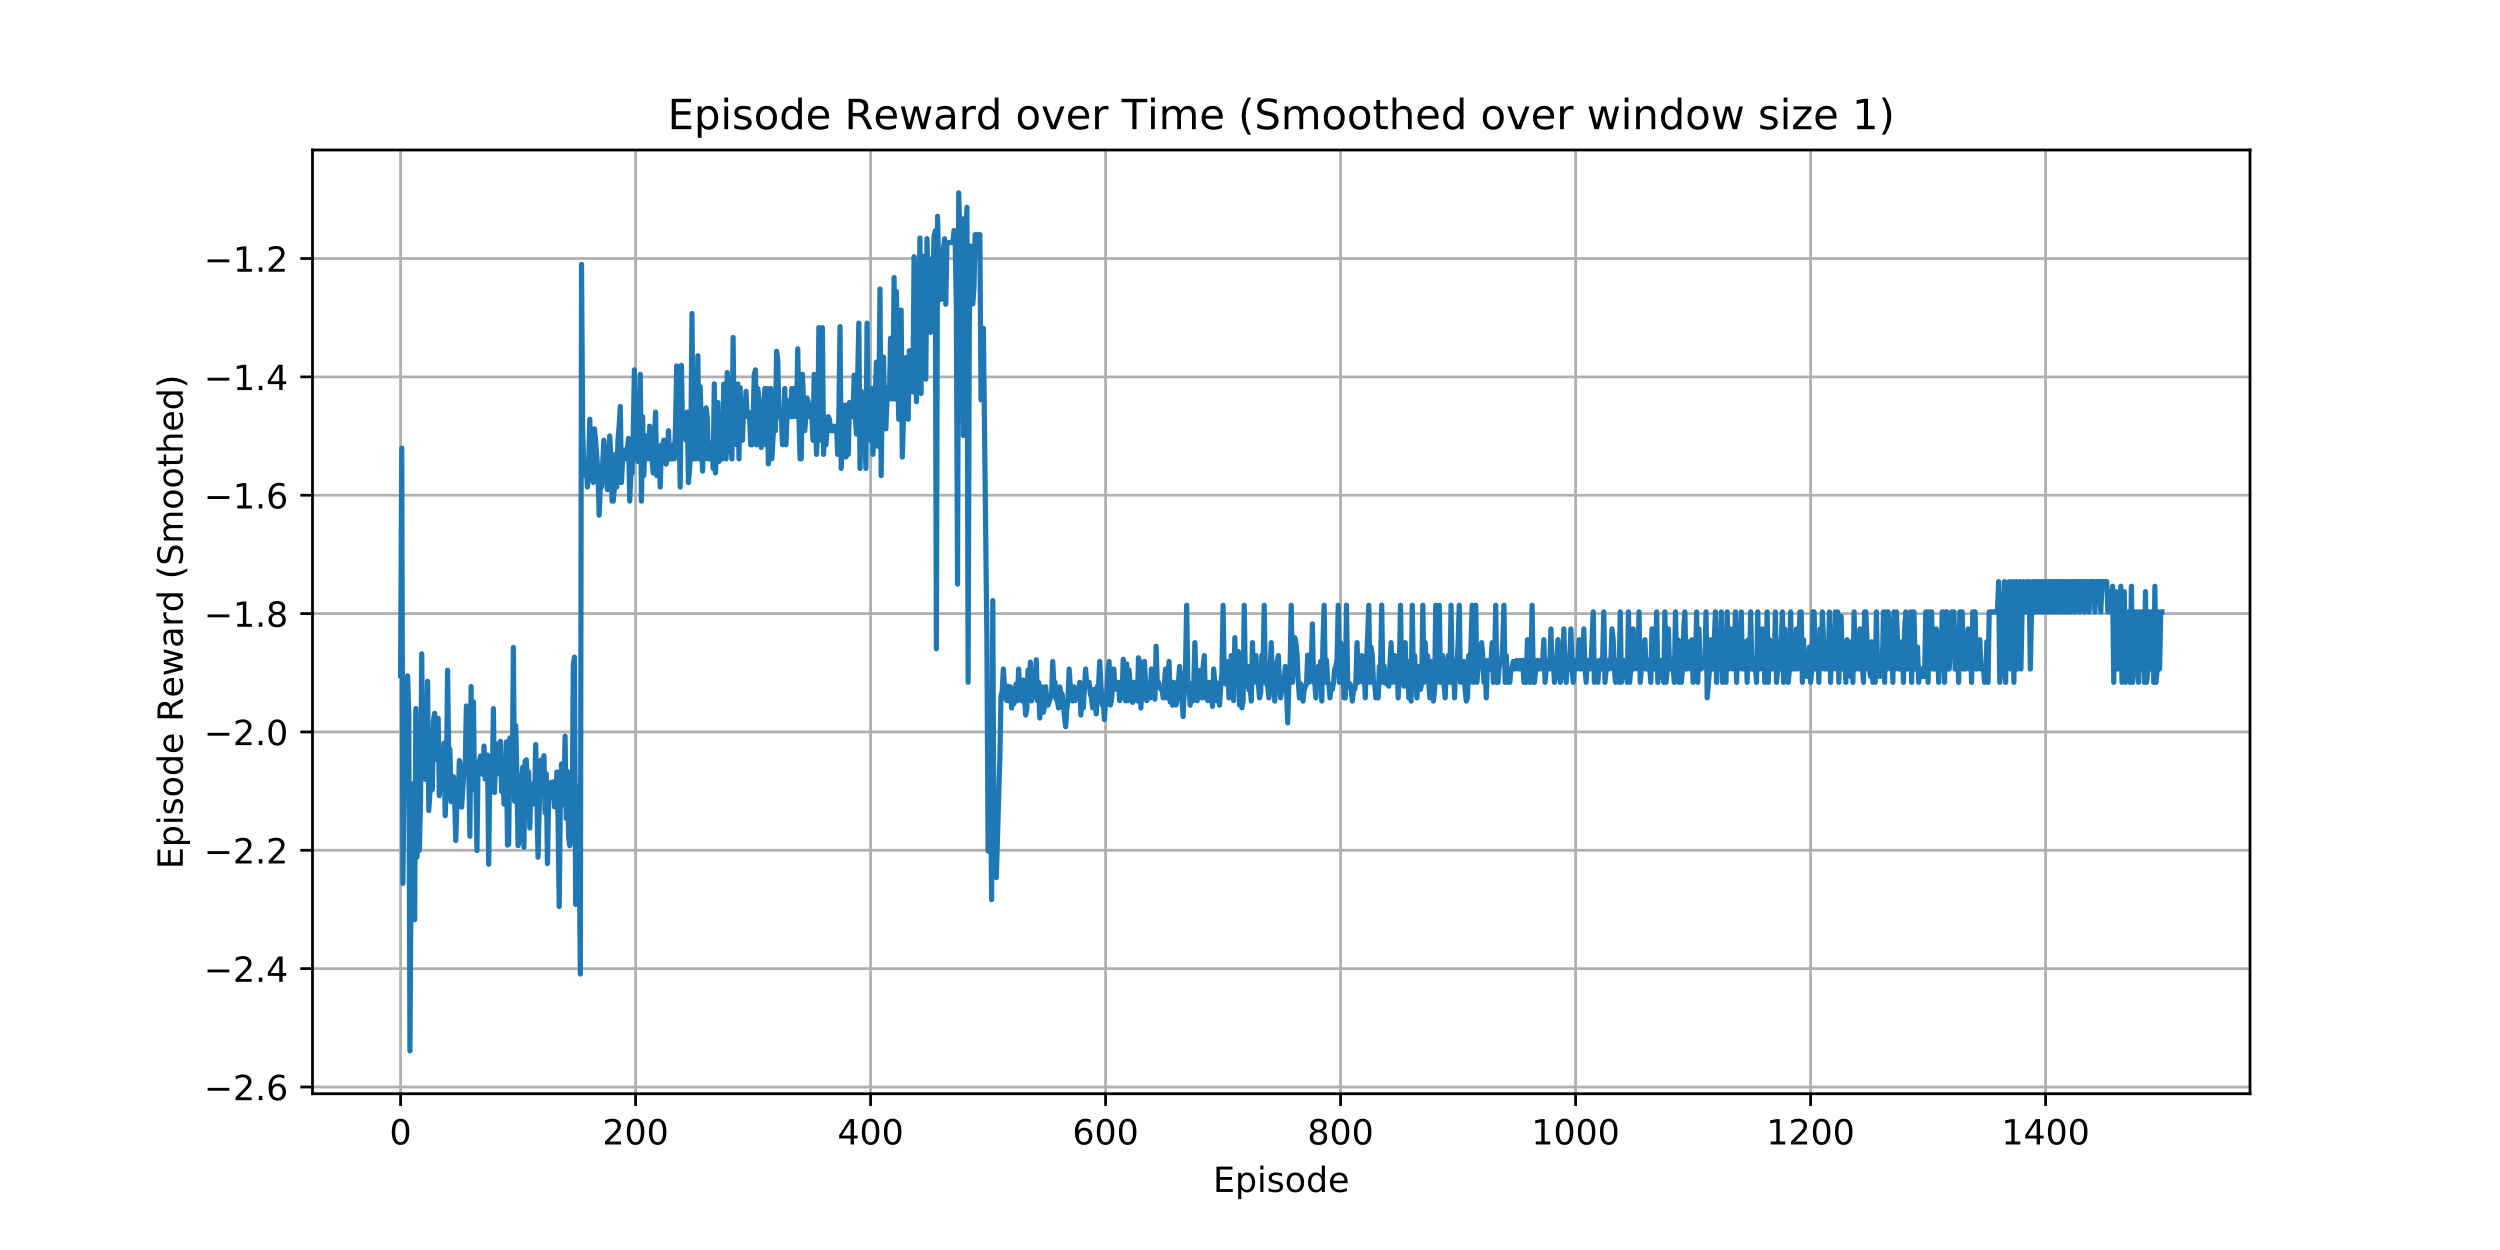 <?xml version="1.0" encoding="utf-8" standalone="no"?>
<!DOCTYPE svg PUBLIC "-//W3C//DTD SVG 1.1//EN"
  "http://www.w3.org/Graphics/SVG/1.1/DTD/svg11.dtd">
<!-- Created with matplotlib (https://matplotlib.org/) -->
<svg height="360pt" version="1.1" viewBox="0 0 720 360" width="720pt" xmlns="http://www.w3.org/2000/svg" xmlns:xlink="http://www.w3.org/1999/xlink">
 <defs>
  <style type="text/css">
*{stroke-linecap:butt;stroke-linejoin:round;white-space:pre;}
  </style>
 </defs>
 <g id="figure_1">
  <g id="patch_1">
   <path d="M 0 360 
L 720 360 
L 720 0 
L 0 0 
z
" style="fill:#ffffff;"/>
  </g>
  <g id="axes_1">
   <g id="patch_2">
    <path d="M 90 315 
L 648 315 
L 648 43.2 
L 90 43.2 
z
" style="fill:#ffffff;"/>
   </g>
   <g id="matplotlib.axis_1">
    <g id="xtick_1">
     <g id="line2d_1">
      <path clip-path="url(#p37d7d371c8)" d="M 115.364 315 
L 115.364 43.2 
" style="fill:none;stroke:#b0b0b0;stroke-linecap:square;stroke-width:0.8;"/>
     </g>
     <g id="line2d_2">
      <defs>
       <path d="M 0 0 
L 0 3.5 
" id="m26147e63ed" style="stroke:#000000;stroke-width:0.8;"/>
      </defs>
      <g>
       <use style="stroke:#000000;stroke-width:0.8;" x="115.364" xlink:href="#m26147e63ed" y="315"/>
      </g>
     </g>
     <g id="text_1">
      <!-- 0 -->
      <defs>
       <path d="M 31.781 66.406 
Q 24.172 66.406 20.328 58.906 
Q 16.5 51.422 16.5 36.375 
Q 16.5 21.391 20.328 13.891 
Q 24.172 6.391 31.781 6.391 
Q 39.453 6.391 43.281 13.891 
Q 47.125 21.391 47.125 36.375 
Q 47.125 51.422 43.281 58.906 
Q 39.453 66.406 31.781 66.406 
z
M 31.781 74.219 
Q 44.047 74.219 50.516 64.516 
Q 56.984 54.828 56.984 36.375 
Q 56.984 17.969 50.516 8.266 
Q 44.047 -1.422 31.781 -1.422 
Q 19.531 -1.422 13.062 8.266 
Q 6.594 17.969 6.594 36.375 
Q 6.594 54.828 13.062 64.516 
Q 19.531 74.219 31.781 74.219 
z
" id="DejaVuSans-48"/>
      </defs>
      <g transform="translate(112.182 329.598)scale(0.1 -0.1)">
       <use xlink:href="#DejaVuSans-48"/>
      </g>
     </g>
    </g>
    <g id="xtick_2">
     <g id="line2d_3">
      <path clip-path="url(#p37d7d371c8)" d="M 183.045 315 
L 183.045 43.2 
" style="fill:none;stroke:#b0b0b0;stroke-linecap:square;stroke-width:0.8;"/>
     </g>
     <g id="line2d_4">
      <g>
       <use style="stroke:#000000;stroke-width:0.8;" x="183.045" xlink:href="#m26147e63ed" y="315"/>
      </g>
     </g>
     <g id="text_2">
      <!-- 200 -->
      <defs>
       <path d="M 19.188 8.297 
L 53.609 8.297 
L 53.609 0 
L 7.328 0 
L 7.328 8.297 
Q 12.938 14.109 22.625 23.891 
Q 32.328 33.688 34.812 36.531 
Q 39.547 41.844 41.422 45.531 
Q 43.312 49.219 43.312 52.781 
Q 43.312 58.594 39.234 62.25 
Q 35.156 65.922 28.609 65.922 
Q 23.969 65.922 18.812 64.312 
Q 13.672 62.703 7.812 59.422 
L 7.812 69.391 
Q 13.766 71.781 18.938 73 
Q 24.125 74.219 28.422 74.219 
Q 39.75 74.219 46.484 68.547 
Q 53.219 62.891 53.219 53.422 
Q 53.219 48.922 51.531 44.891 
Q 49.859 40.875 45.406 35.406 
Q 44.188 33.984 37.641 27.219 
Q 31.109 20.453 19.188 8.297 
z
" id="DejaVuSans-50"/>
      </defs>
      <g transform="translate(173.501 329.598)scale(0.1 -0.1)">
       <use xlink:href="#DejaVuSans-50"/>
       <use x="63.623" xlink:href="#DejaVuSans-48"/>
       <use x="127.246" xlink:href="#DejaVuSans-48"/>
      </g>
     </g>
    </g>
    <g id="xtick_3">
     <g id="line2d_5">
      <path clip-path="url(#p37d7d371c8)" d="M 250.727 315 
L 250.727 43.2 
" style="fill:none;stroke:#b0b0b0;stroke-linecap:square;stroke-width:0.8;"/>
     </g>
     <g id="line2d_6">
      <g>
       <use style="stroke:#000000;stroke-width:0.8;" x="250.727" xlink:href="#m26147e63ed" y="315"/>
      </g>
     </g>
     <g id="text_3">
      <!-- 400 -->
      <defs>
       <path d="M 37.797 64.312 
L 12.891 25.391 
L 37.797 25.391 
z
M 35.203 72.906 
L 47.609 72.906 
L 47.609 25.391 
L 58.016 25.391 
L 58.016 17.188 
L 47.609 17.188 
L 47.609 0 
L 37.797 0 
L 37.797 17.188 
L 4.891 17.188 
L 4.891 26.703 
z
" id="DejaVuSans-52"/>
      </defs>
      <g transform="translate(241.183 329.598)scale(0.1 -0.1)">
       <use xlink:href="#DejaVuSans-52"/>
       <use x="63.623" xlink:href="#DejaVuSans-48"/>
       <use x="127.246" xlink:href="#DejaVuSans-48"/>
      </g>
     </g>
    </g>
    <g id="xtick_4">
     <g id="line2d_7">
      <path clip-path="url(#p37d7d371c8)" d="M 318.408 315 
L 318.408 43.2 
" style="fill:none;stroke:#b0b0b0;stroke-linecap:square;stroke-width:0.8;"/>
     </g>
     <g id="line2d_8">
      <g>
       <use style="stroke:#000000;stroke-width:0.8;" x="318.408" xlink:href="#m26147e63ed" y="315"/>
      </g>
     </g>
     <g id="text_4">
      <!-- 600 -->
      <defs>
       <path d="M 33.016 40.375 
Q 26.375 40.375 22.484 35.828 
Q 18.609 31.297 18.609 23.391 
Q 18.609 15.531 22.484 10.953 
Q 26.375 6.391 33.016 6.391 
Q 39.656 6.391 43.531 10.953 
Q 47.406 15.531 47.406 23.391 
Q 47.406 31.297 43.531 35.828 
Q 39.656 40.375 33.016 40.375 
z
M 52.594 71.297 
L 52.594 62.312 
Q 48.875 64.062 45.094 64.984 
Q 41.312 65.922 37.594 65.922 
Q 27.828 65.922 22.672 59.328 
Q 17.531 52.734 16.797 39.406 
Q 19.672 43.656 24.016 45.922 
Q 28.375 48.188 33.594 48.188 
Q 44.578 48.188 50.953 41.516 
Q 57.328 34.859 57.328 23.391 
Q 57.328 12.156 50.688 5.359 
Q 44.047 -1.422 33.016 -1.422 
Q 20.359 -1.422 13.672 8.266 
Q 6.984 17.969 6.984 36.375 
Q 6.984 53.656 15.188 63.938 
Q 23.391 74.219 37.203 74.219 
Q 40.922 74.219 44.703 73.484 
Q 48.484 72.75 52.594 71.297 
z
" id="DejaVuSans-54"/>
      </defs>
      <g transform="translate(308.864 329.598)scale(0.1 -0.1)">
       <use xlink:href="#DejaVuSans-54"/>
       <use x="63.623" xlink:href="#DejaVuSans-48"/>
       <use x="127.246" xlink:href="#DejaVuSans-48"/>
      </g>
     </g>
    </g>
    <g id="xtick_5">
     <g id="line2d_9">
      <path clip-path="url(#p37d7d371c8)" d="M 386.09 315 
L 386.09 43.2 
" style="fill:none;stroke:#b0b0b0;stroke-linecap:square;stroke-width:0.8;"/>
     </g>
     <g id="line2d_10">
      <g>
       <use style="stroke:#000000;stroke-width:0.8;" x="386.09" xlink:href="#m26147e63ed" y="315"/>
      </g>
     </g>
     <g id="text_5">
      <!-- 800 -->
      <defs>
       <path d="M 31.781 34.625 
Q 24.75 34.625 20.719 30.859 
Q 16.703 27.094 16.703 20.516 
Q 16.703 13.922 20.719 10.156 
Q 24.75 6.391 31.781 6.391 
Q 38.812 6.391 42.859 10.172 
Q 46.922 13.969 46.922 20.516 
Q 46.922 27.094 42.891 30.859 
Q 38.875 34.625 31.781 34.625 
z
M 21.922 38.812 
Q 15.578 40.375 12.031 44.719 
Q 8.5 49.078 8.5 55.328 
Q 8.5 64.062 14.719 69.141 
Q 20.953 74.219 31.781 74.219 
Q 42.672 74.219 48.875 69.141 
Q 55.078 64.062 55.078 55.328 
Q 55.078 49.078 51.531 44.719 
Q 48 40.375 41.703 38.812 
Q 48.828 37.156 52.797 32.312 
Q 56.781 27.484 56.781 20.516 
Q 56.781 9.906 50.312 4.234 
Q 43.844 -1.422 31.781 -1.422 
Q 19.734 -1.422 13.25 4.234 
Q 6.781 9.906 6.781 20.516 
Q 6.781 27.484 10.781 32.312 
Q 14.797 37.156 21.922 38.812 
z
M 18.312 54.391 
Q 18.312 48.734 21.844 45.562 
Q 25.391 42.391 31.781 42.391 
Q 38.141 42.391 41.719 45.562 
Q 45.312 48.734 45.312 54.391 
Q 45.312 60.062 41.719 63.234 
Q 38.141 66.406 31.781 66.406 
Q 25.391 66.406 21.844 63.234 
Q 18.312 60.062 18.312 54.391 
z
" id="DejaVuSans-56"/>
      </defs>
      <g transform="translate(376.546 329.598)scale(0.1 -0.1)">
       <use xlink:href="#DejaVuSans-56"/>
       <use x="63.623" xlink:href="#DejaVuSans-48"/>
       <use x="127.246" xlink:href="#DejaVuSans-48"/>
      </g>
     </g>
    </g>
    <g id="xtick_6">
     <g id="line2d_11">
      <path clip-path="url(#p37d7d371c8)" d="M 453.771 315 
L 453.771 43.2 
" style="fill:none;stroke:#b0b0b0;stroke-linecap:square;stroke-width:0.8;"/>
     </g>
     <g id="line2d_12">
      <g>
       <use style="stroke:#000000;stroke-width:0.8;" x="453.771" xlink:href="#m26147e63ed" y="315"/>
      </g>
     </g>
     <g id="text_6">
      <!-- 1000 -->
      <defs>
       <path d="M 12.406 8.297 
L 28.516 8.297 
L 28.516 63.922 
L 10.984 60.406 
L 10.984 69.391 
L 28.422 72.906 
L 38.281 72.906 
L 38.281 8.297 
L 54.391 8.297 
L 54.391 0 
L 12.406 0 
z
" id="DejaVuSans-49"/>
      </defs>
      <g transform="translate(441.046 329.598)scale(0.1 -0.1)">
       <use xlink:href="#DejaVuSans-49"/>
       <use x="63.623" xlink:href="#DejaVuSans-48"/>
       <use x="127.246" xlink:href="#DejaVuSans-48"/>
       <use x="190.869" xlink:href="#DejaVuSans-48"/>
      </g>
     </g>
    </g>
    <g id="xtick_7">
     <g id="line2d_13">
      <path clip-path="url(#p37d7d371c8)" d="M 521.453 315 
L 521.453 43.2 
" style="fill:none;stroke:#b0b0b0;stroke-linecap:square;stroke-width:0.8;"/>
     </g>
     <g id="line2d_14">
      <g>
       <use style="stroke:#000000;stroke-width:0.8;" x="521.453" xlink:href="#m26147e63ed" y="315"/>
      </g>
     </g>
     <g id="text_7">
      <!-- 1200 -->
      <g transform="translate(508.728 329.598)scale(0.1 -0.1)">
       <use xlink:href="#DejaVuSans-49"/>
       <use x="63.623" xlink:href="#DejaVuSans-50"/>
       <use x="127.246" xlink:href="#DejaVuSans-48"/>
       <use x="190.869" xlink:href="#DejaVuSans-48"/>
      </g>
     </g>
    </g>
    <g id="xtick_8">
     <g id="line2d_15">
      <path clip-path="url(#p37d7d371c8)" d="M 589.134 315 
L 589.134 43.2 
" style="fill:none;stroke:#b0b0b0;stroke-linecap:square;stroke-width:0.8;"/>
     </g>
     <g id="line2d_16">
      <g>
       <use style="stroke:#000000;stroke-width:0.8;" x="589.134" xlink:href="#m26147e63ed" y="315"/>
      </g>
     </g>
     <g id="text_8">
      <!-- 1400 -->
      <g transform="translate(576.409 329.598)scale(0.1 -0.1)">
       <use xlink:href="#DejaVuSans-49"/>
       <use x="63.623" xlink:href="#DejaVuSans-52"/>
       <use x="127.246" xlink:href="#DejaVuSans-48"/>
       <use x="190.869" xlink:href="#DejaVuSans-48"/>
      </g>
     </g>
    </g>
    <g id="text_9">
     <!-- Episode -->
     <defs>
      <path d="M 9.812 72.906 
L 55.906 72.906 
L 55.906 64.594 
L 19.672 64.594 
L 19.672 43.016 
L 54.391 43.016 
L 54.391 34.719 
L 19.672 34.719 
L 19.672 8.297 
L 56.781 8.297 
L 56.781 0 
L 9.812 0 
z
" id="DejaVuSans-69"/>
      <path d="M 18.109 8.203 
L 18.109 -20.797 
L 9.078 -20.797 
L 9.078 54.688 
L 18.109 54.688 
L 18.109 46.391 
Q 20.953 51.266 25.266 53.625 
Q 29.594 56 35.594 56 
Q 45.562 56 51.781 48.094 
Q 58.016 40.188 58.016 27.297 
Q 58.016 14.406 51.781 6.484 
Q 45.562 -1.422 35.594 -1.422 
Q 29.594 -1.422 25.266 0.953 
Q 20.953 3.328 18.109 8.203 
z
M 48.688 27.297 
Q 48.688 37.203 44.609 42.844 
Q 40.531 48.484 33.406 48.484 
Q 26.266 48.484 22.188 42.844 
Q 18.109 37.203 18.109 27.297 
Q 18.109 17.391 22.188 11.75 
Q 26.266 6.109 33.406 6.109 
Q 40.531 6.109 44.609 11.75 
Q 48.688 17.391 48.688 27.297 
z
" id="DejaVuSans-112"/>
      <path d="M 9.422 54.688 
L 18.406 54.688 
L 18.406 0 
L 9.422 0 
z
M 9.422 75.984 
L 18.406 75.984 
L 18.406 64.594 
L 9.422 64.594 
z
" id="DejaVuSans-105"/>
      <path d="M 44.281 53.078 
L 44.281 44.578 
Q 40.484 46.531 36.375 47.5 
Q 32.281 48.484 27.875 48.484 
Q 21.188 48.484 17.844 46.438 
Q 14.5 44.391 14.5 40.281 
Q 14.5 37.156 16.891 35.375 
Q 19.281 33.594 26.516 31.984 
L 29.594 31.297 
Q 39.156 29.25 43.188 25.516 
Q 47.219 21.781 47.219 15.094 
Q 47.219 7.469 41.188 3.016 
Q 35.156 -1.422 24.609 -1.422 
Q 20.219 -1.422 15.453 -0.562 
Q 10.688 0.297 5.422 2 
L 5.422 11.281 
Q 10.406 8.688 15.234 7.391 
Q 20.062 6.109 24.812 6.109 
Q 31.156 6.109 34.562 8.281 
Q 37.984 10.453 37.984 14.406 
Q 37.984 18.062 35.516 20.016 
Q 33.062 21.969 24.703 23.781 
L 21.578 24.516 
Q 13.234 26.266 9.516 29.906 
Q 5.812 33.547 5.812 39.891 
Q 5.812 47.609 11.281 51.797 
Q 16.75 56 26.812 56 
Q 31.781 56 36.172 55.266 
Q 40.578 54.547 44.281 53.078 
z
" id="DejaVuSans-115"/>
      <path d="M 30.609 48.391 
Q 23.391 48.391 19.188 42.75 
Q 14.984 37.109 14.984 27.297 
Q 14.984 17.484 19.156 11.844 
Q 23.344 6.203 30.609 6.203 
Q 37.797 6.203 41.984 11.859 
Q 46.188 17.531 46.188 27.297 
Q 46.188 37.016 41.984 42.703 
Q 37.797 48.391 30.609 48.391 
z
M 30.609 56 
Q 42.328 56 49.016 48.375 
Q 55.719 40.766 55.719 27.297 
Q 55.719 13.875 49.016 6.219 
Q 42.328 -1.422 30.609 -1.422 
Q 18.844 -1.422 12.172 6.219 
Q 5.516 13.875 5.516 27.297 
Q 5.516 40.766 12.172 48.375 
Q 18.844 56 30.609 56 
z
" id="DejaVuSans-111"/>
      <path d="M 45.406 46.391 
L 45.406 75.984 
L 54.391 75.984 
L 54.391 0 
L 45.406 0 
L 45.406 8.203 
Q 42.578 3.328 38.25 0.953 
Q 33.938 -1.422 27.875 -1.422 
Q 17.969 -1.422 11.734 6.484 
Q 5.516 14.406 5.516 27.297 
Q 5.516 40.188 11.734 48.094 
Q 17.969 56 27.875 56 
Q 33.938 56 38.25 53.625 
Q 42.578 51.266 45.406 46.391 
z
M 14.797 27.297 
Q 14.797 17.391 18.875 11.75 
Q 22.953 6.109 30.078 6.109 
Q 37.203 6.109 41.297 11.75 
Q 45.406 17.391 45.406 27.297 
Q 45.406 37.203 41.297 42.844 
Q 37.203 48.484 30.078 48.484 
Q 22.953 48.484 18.875 42.844 
Q 14.797 37.203 14.797 27.297 
z
" id="DejaVuSans-100"/>
      <path d="M 56.203 29.594 
L 56.203 25.203 
L 14.891 25.203 
Q 15.484 15.922 20.484 11.062 
Q 25.484 6.203 34.422 6.203 
Q 39.594 6.203 44.453 7.469 
Q 49.312 8.734 54.109 11.281 
L 54.109 2.781 
Q 49.266 0.734 44.188 -0.344 
Q 39.109 -1.422 33.891 -1.422 
Q 20.797 -1.422 13.156 6.188 
Q 5.516 13.812 5.516 26.812 
Q 5.516 40.234 12.766 48.109 
Q 20.016 56 32.328 56 
Q 43.359 56 49.781 48.891 
Q 56.203 41.797 56.203 29.594 
z
M 47.219 32.234 
Q 47.125 39.594 43.094 43.984 
Q 39.062 48.391 32.422 48.391 
Q 24.906 48.391 20.391 44.141 
Q 15.875 39.891 15.188 32.172 
z
" id="DejaVuSans-101"/>
     </defs>
     <g transform="translate(349.363 343.277)scale(0.1 -0.1)">
      <use xlink:href="#DejaVuSans-69"/>
      <use x="63.184" xlink:href="#DejaVuSans-112"/>
      <use x="126.66" xlink:href="#DejaVuSans-105"/>
      <use x="154.443" xlink:href="#DejaVuSans-115"/>
      <use x="206.543" xlink:href="#DejaVuSans-111"/>
      <use x="267.725" xlink:href="#DejaVuSans-100"/>
      <use x="331.201" xlink:href="#DejaVuSans-101"/>
     </g>
    </g>
   </g>
   <g id="matplotlib.axis_2">
    <g id="ytick_1">
     <g id="line2d_17">
      <path clip-path="url(#p37d7d371c8)" d="M 90 313.053 
L 648 313.053 
" style="fill:none;stroke:#b0b0b0;stroke-linecap:square;stroke-width:0.8;"/>
     </g>
     <g id="line2d_18">
      <defs>
       <path d="M 0 0 
L -3.5 0 
" id="m933d205ed3" style="stroke:#000000;stroke-width:0.8;"/>
      </defs>
      <g>
       <use style="stroke:#000000;stroke-width:0.8;" x="90" xlink:href="#m933d205ed3" y="313.053"/>
      </g>
     </g>
     <g id="text_10">
      <!-- −2.6 -->
      <defs>
       <path d="M 10.594 35.5 
L 73.188 35.5 
L 73.188 27.203 
L 10.594 27.203 
z
" id="DejaVuSans-8722"/>
       <path d="M 10.688 12.406 
L 21 12.406 
L 21 0 
L 10.688 0 
z
" id="DejaVuSans-46"/>
      </defs>
      <g transform="translate(58.717 316.852)scale(0.1 -0.1)">
       <use xlink:href="#DejaVuSans-8722"/>
       <use x="83.789" xlink:href="#DejaVuSans-50"/>
       <use x="147.412" xlink:href="#DejaVuSans-46"/>
       <use x="179.199" xlink:href="#DejaVuSans-54"/>
      </g>
     </g>
    </g>
    <g id="ytick_2">
     <g id="line2d_19">
      <path clip-path="url(#p37d7d371c8)" d="M 90 278.968 
L 648 278.968 
" style="fill:none;stroke:#b0b0b0;stroke-linecap:square;stroke-width:0.8;"/>
     </g>
     <g id="line2d_20">
      <g>
       <use style="stroke:#000000;stroke-width:0.8;" x="90" xlink:href="#m933d205ed3" y="278.968"/>
      </g>
     </g>
     <g id="text_11">
      <!-- −2.4 -->
      <g transform="translate(58.717 282.767)scale(0.1 -0.1)">
       <use xlink:href="#DejaVuSans-8722"/>
       <use x="83.789" xlink:href="#DejaVuSans-50"/>
       <use x="147.412" xlink:href="#DejaVuSans-46"/>
       <use x="179.199" xlink:href="#DejaVuSans-52"/>
      </g>
     </g>
    </g>
    <g id="ytick_3">
     <g id="line2d_21">
      <path clip-path="url(#p37d7d371c8)" d="M 90 244.883 
L 648 244.883 
" style="fill:none;stroke:#b0b0b0;stroke-linecap:square;stroke-width:0.8;"/>
     </g>
     <g id="line2d_22">
      <g>
       <use style="stroke:#000000;stroke-width:0.8;" x="90" xlink:href="#m933d205ed3" y="244.883"/>
      </g>
     </g>
     <g id="text_12">
      <!-- −2.2 -->
      <g transform="translate(58.717 248.683)scale(0.1 -0.1)">
       <use xlink:href="#DejaVuSans-8722"/>
       <use x="83.789" xlink:href="#DejaVuSans-50"/>
       <use x="147.412" xlink:href="#DejaVuSans-46"/>
       <use x="179.199" xlink:href="#DejaVuSans-50"/>
      </g>
     </g>
    </g>
    <g id="ytick_4">
     <g id="line2d_23">
      <path clip-path="url(#p37d7d371c8)" d="M 90 210.799 
L 648 210.799 
" style="fill:none;stroke:#b0b0b0;stroke-linecap:square;stroke-width:0.8;"/>
     </g>
     <g id="line2d_24">
      <g>
       <use style="stroke:#000000;stroke-width:0.8;" x="90" xlink:href="#m933d205ed3" y="210.799"/>
      </g>
     </g>
     <g id="text_13">
      <!-- −2.0 -->
      <g transform="translate(58.717 214.598)scale(0.1 -0.1)">
       <use xlink:href="#DejaVuSans-8722"/>
       <use x="83.789" xlink:href="#DejaVuSans-50"/>
       <use x="147.412" xlink:href="#DejaVuSans-46"/>
       <use x="179.199" xlink:href="#DejaVuSans-48"/>
      </g>
     </g>
    </g>
    <g id="ytick_5">
     <g id="line2d_25">
      <path clip-path="url(#p37d7d371c8)" d="M 90 176.714 
L 648 176.714 
" style="fill:none;stroke:#b0b0b0;stroke-linecap:square;stroke-width:0.8;"/>
     </g>
     <g id="line2d_26">
      <g>
       <use style="stroke:#000000;stroke-width:0.8;" x="90" xlink:href="#m933d205ed3" y="176.714"/>
      </g>
     </g>
     <g id="text_14">
      <!-- −1.8 -->
      <g transform="translate(58.717 180.513)scale(0.1 -0.1)">
       <use xlink:href="#DejaVuSans-8722"/>
       <use x="83.789" xlink:href="#DejaVuSans-49"/>
       <use x="147.412" xlink:href="#DejaVuSans-46"/>
       <use x="179.199" xlink:href="#DejaVuSans-56"/>
      </g>
     </g>
    </g>
    <g id="ytick_6">
     <g id="line2d_27">
      <path clip-path="url(#p37d7d371c8)" d="M 90 142.63 
L 648 142.63 
" style="fill:none;stroke:#b0b0b0;stroke-linecap:square;stroke-width:0.8;"/>
     </g>
     <g id="line2d_28">
      <g>
       <use style="stroke:#000000;stroke-width:0.8;" x="90" xlink:href="#m933d205ed3" y="142.63"/>
      </g>
     </g>
     <g id="text_15">
      <!-- −1.6 -->
      <g transform="translate(58.717 146.429)scale(0.1 -0.1)">
       <use xlink:href="#DejaVuSans-8722"/>
       <use x="83.789" xlink:href="#DejaVuSans-49"/>
       <use x="147.412" xlink:href="#DejaVuSans-46"/>
       <use x="179.199" xlink:href="#DejaVuSans-54"/>
      </g>
     </g>
    </g>
    <g id="ytick_7">
     <g id="line2d_29">
      <path clip-path="url(#p37d7d371c8)" d="M 90 108.545 
L 648 108.545 
" style="fill:none;stroke:#b0b0b0;stroke-linecap:square;stroke-width:0.8;"/>
     </g>
     <g id="line2d_30">
      <g>
       <use style="stroke:#000000;stroke-width:0.8;" x="90" xlink:href="#m933d205ed3" y="108.545"/>
      </g>
     </g>
     <g id="text_16">
      <!-- −1.4 -->
      <g transform="translate(58.717 112.344)scale(0.1 -0.1)">
       <use xlink:href="#DejaVuSans-8722"/>
       <use x="83.789" xlink:href="#DejaVuSans-49"/>
       <use x="147.412" xlink:href="#DejaVuSans-46"/>
       <use x="179.199" xlink:href="#DejaVuSans-52"/>
      </g>
     </g>
    </g>
    <g id="ytick_8">
     <g id="line2d_31">
      <path clip-path="url(#p37d7d371c8)" d="M 90 74.46 
L 648 74.46 
" style="fill:none;stroke:#b0b0b0;stroke-linecap:square;stroke-width:0.8;"/>
     </g>
     <g id="line2d_32">
      <g>
       <use style="stroke:#000000;stroke-width:0.8;" x="90" xlink:href="#m933d205ed3" y="74.46"/>
      </g>
     </g>
     <g id="text_17">
      <!-- −1.2 -->
      <g transform="translate(58.717 78.26)scale(0.1 -0.1)">
       <use xlink:href="#DejaVuSans-8722"/>
       <use x="83.789" xlink:href="#DejaVuSans-49"/>
       <use x="147.412" xlink:href="#DejaVuSans-46"/>
       <use x="179.199" xlink:href="#DejaVuSans-50"/>
      </g>
     </g>
    </g>
    <g id="text_18">
     <!-- Episode Reward (Smoothed) -->
     <defs>
      <path id="DejaVuSans-32"/>
      <path d="M 44.391 34.188 
Q 47.562 33.109 50.562 29.594 
Q 53.562 26.078 56.594 19.922 
L 66.609 0 
L 56 0 
L 46.688 18.703 
Q 43.062 26.031 39.672 28.422 
Q 36.281 30.812 30.422 30.812 
L 19.672 30.812 
L 19.672 0 
L 9.812 0 
L 9.812 72.906 
L 32.078 72.906 
Q 44.578 72.906 50.734 67.672 
Q 56.891 62.453 56.891 51.906 
Q 56.891 45.016 53.688 40.469 
Q 50.484 35.938 44.391 34.188 
z
M 19.672 64.797 
L 19.672 38.922 
L 32.078 38.922 
Q 39.203 38.922 42.844 42.219 
Q 46.484 45.516 46.484 51.906 
Q 46.484 58.297 42.844 61.547 
Q 39.203 64.797 32.078 64.797 
z
" id="DejaVuSans-82"/>
      <path d="M 4.203 54.688 
L 13.188 54.688 
L 24.422 12.016 
L 35.594 54.688 
L 46.188 54.688 
L 57.422 12.016 
L 68.609 54.688 
L 77.594 54.688 
L 63.281 0 
L 52.688 0 
L 40.922 44.828 
L 29.109 0 
L 18.5 0 
z
" id="DejaVuSans-119"/>
      <path d="M 34.281 27.484 
Q 23.391 27.484 19.188 25 
Q 14.984 22.516 14.984 16.5 
Q 14.984 11.719 18.141 8.906 
Q 21.297 6.109 26.703 6.109 
Q 34.188 6.109 38.703 11.406 
Q 43.219 16.703 43.219 25.484 
L 43.219 27.484 
z
M 52.203 31.203 
L 52.203 0 
L 43.219 0 
L 43.219 8.297 
Q 40.141 3.328 35.547 0.953 
Q 30.953 -1.422 24.312 -1.422 
Q 15.922 -1.422 10.953 3.297 
Q 6 8.016 6 15.922 
Q 6 25.141 12.172 29.828 
Q 18.359 34.516 30.609 34.516 
L 43.219 34.516 
L 43.219 35.406 
Q 43.219 41.609 39.141 45 
Q 35.062 48.391 27.688 48.391 
Q 23 48.391 18.547 47.266 
Q 14.109 46.141 10.016 43.891 
L 10.016 52.203 
Q 14.938 54.109 19.578 55.047 
Q 24.219 56 28.609 56 
Q 40.484 56 46.344 49.844 
Q 52.203 43.703 52.203 31.203 
z
" id="DejaVuSans-97"/>
      <path d="M 41.109 46.297 
Q 39.594 47.172 37.812 47.578 
Q 36.031 48 33.891 48 
Q 26.266 48 22.188 43.047 
Q 18.109 38.094 18.109 28.812 
L 18.109 0 
L 9.078 0 
L 9.078 54.688 
L 18.109 54.688 
L 18.109 46.188 
Q 20.953 51.172 25.484 53.578 
Q 30.031 56 36.531 56 
Q 37.453 56 38.578 55.875 
Q 39.703 55.766 41.062 55.516 
z
" id="DejaVuSans-114"/>
      <path d="M 31 75.875 
Q 24.469 64.656 21.281 53.656 
Q 18.109 42.672 18.109 31.391 
Q 18.109 20.125 21.312 9.062 
Q 24.516 -2 31 -13.188 
L 23.188 -13.188 
Q 15.875 -1.703 12.234 9.375 
Q 8.594 20.453 8.594 31.391 
Q 8.594 42.281 12.203 53.312 
Q 15.828 64.359 23.188 75.875 
z
" id="DejaVuSans-40"/>
      <path d="M 53.516 70.516 
L 53.516 60.891 
Q 47.906 63.578 42.922 64.891 
Q 37.938 66.219 33.297 66.219 
Q 25.25 66.219 20.875 63.094 
Q 16.5 59.969 16.5 54.203 
Q 16.5 49.359 19.406 46.891 
Q 22.312 44.438 30.422 42.922 
L 36.375 41.703 
Q 47.406 39.594 52.656 34.297 
Q 57.906 29 57.906 20.125 
Q 57.906 9.516 50.797 4.047 
Q 43.703 -1.422 29.984 -1.422 
Q 24.812 -1.422 18.969 -0.25 
Q 13.141 0.922 6.891 3.219 
L 6.891 13.375 
Q 12.891 10.016 18.656 8.297 
Q 24.422 6.594 29.984 6.594 
Q 38.422 6.594 43.016 9.906 
Q 47.609 13.234 47.609 19.391 
Q 47.609 24.75 44.312 27.781 
Q 41.016 30.812 33.5 32.328 
L 27.484 33.5 
Q 16.453 35.688 11.516 40.375 
Q 6.594 45.062 6.594 53.422 
Q 6.594 63.094 13.406 68.656 
Q 20.219 74.219 32.172 74.219 
Q 37.312 74.219 42.625 73.281 
Q 47.953 72.359 53.516 70.516 
z
" id="DejaVuSans-83"/>
      <path d="M 52 44.188 
Q 55.375 50.25 60.062 53.125 
Q 64.75 56 71.094 56 
Q 79.641 56 84.281 50.016 
Q 88.922 44.047 88.922 33.016 
L 88.922 0 
L 79.891 0 
L 79.891 32.719 
Q 79.891 40.578 77.094 44.375 
Q 74.312 48.188 68.609 48.188 
Q 61.625 48.188 57.562 43.547 
Q 53.516 38.922 53.516 30.906 
L 53.516 0 
L 44.484 0 
L 44.484 32.719 
Q 44.484 40.625 41.703 44.406 
Q 38.922 48.188 33.109 48.188 
Q 26.219 48.188 22.156 43.531 
Q 18.109 38.875 18.109 30.906 
L 18.109 0 
L 9.078 0 
L 9.078 54.688 
L 18.109 54.688 
L 18.109 46.188 
Q 21.188 51.219 25.484 53.609 
Q 29.781 56 35.688 56 
Q 41.656 56 45.828 52.969 
Q 50 49.953 52 44.188 
z
" id="DejaVuSans-109"/>
      <path d="M 18.312 70.219 
L 18.312 54.688 
L 36.812 54.688 
L 36.812 47.703 
L 18.312 47.703 
L 18.312 18.016 
Q 18.312 11.328 20.141 9.422 
Q 21.969 7.516 27.594 7.516 
L 36.812 7.516 
L 36.812 0 
L 27.594 0 
Q 17.188 0 13.234 3.875 
Q 9.281 7.766 9.281 18.016 
L 9.281 47.703 
L 2.688 47.703 
L 2.688 54.688 
L 9.281 54.688 
L 9.281 70.219 
z
" id="DejaVuSans-116"/>
      <path d="M 54.891 33.016 
L 54.891 0 
L 45.906 0 
L 45.906 32.719 
Q 45.906 40.484 42.875 44.328 
Q 39.844 48.188 33.797 48.188 
Q 26.516 48.188 22.312 43.547 
Q 18.109 38.922 18.109 30.906 
L 18.109 0 
L 9.078 0 
L 9.078 75.984 
L 18.109 75.984 
L 18.109 46.188 
Q 21.344 51.125 25.703 53.562 
Q 30.078 56 35.797 56 
Q 45.219 56 50.047 50.172 
Q 54.891 44.344 54.891 33.016 
z
" id="DejaVuSans-104"/>
      <path d="M 8.016 75.875 
L 15.828 75.875 
Q 23.141 64.359 26.781 53.312 
Q 30.422 42.281 30.422 31.391 
Q 30.422 20.453 26.781 9.375 
Q 23.141 -1.703 15.828 -13.188 
L 8.016 -13.188 
Q 14.5 -2 17.703 9.062 
Q 20.906 20.125 20.906 31.391 
Q 20.906 42.672 17.703 53.656 
Q 14.5 64.656 8.016 75.875 
z
" id="DejaVuSans-41"/>
     </defs>
     <g transform="translate(52.638 250.29)rotate(-90)scale(0.1 -0.1)">
      <use xlink:href="#DejaVuSans-69"/>
      <use x="63.184" xlink:href="#DejaVuSans-112"/>
      <use x="126.66" xlink:href="#DejaVuSans-105"/>
      <use x="154.443" xlink:href="#DejaVuSans-115"/>
      <use x="206.543" xlink:href="#DejaVuSans-111"/>
      <use x="267.725" xlink:href="#DejaVuSans-100"/>
      <use x="331.201" xlink:href="#DejaVuSans-101"/>
      <use x="392.725" xlink:href="#DejaVuSans-32"/>
      <use x="424.512" xlink:href="#DejaVuSans-82"/>
      <use x="493.932" xlink:href="#DejaVuSans-101"/>
      <use x="555.455" xlink:href="#DejaVuSans-119"/>
      <use x="637.242" xlink:href="#DejaVuSans-97"/>
      <use x="698.521" xlink:href="#DejaVuSans-114"/>
      <use x="739.619" xlink:href="#DejaVuSans-100"/>
      <use x="803.096" xlink:href="#DejaVuSans-32"/>
      <use x="834.883" xlink:href="#DejaVuSans-40"/>
      <use x="873.896" xlink:href="#DejaVuSans-83"/>
      <use x="937.373" xlink:href="#DejaVuSans-109"/>
      <use x="1034.785" xlink:href="#DejaVuSans-111"/>
      <use x="1095.967" xlink:href="#DejaVuSans-111"/>
      <use x="1157.148" xlink:href="#DejaVuSans-116"/>
      <use x="1196.357" xlink:href="#DejaVuSans-104"/>
      <use x="1259.736" xlink:href="#DejaVuSans-101"/>
      <use x="1321.26" xlink:href="#DejaVuSans-100"/>
      <use x="1384.736" xlink:href="#DejaVuSans-41"/>
     </g>
    </g>
   </g>
   <g id="line2d_33">
    <path clip-path="url(#p37d7d371c8)" d="M 115.364 194.607 
L 115.702 129.085 
L 116.04 254.393 
L 116.379 222.061 
L 116.717 215.063 
L 117.394 194.641 
L 117.732 206.14 
L 118.071 302.645 
L 118.409 248.066 
L 118.748 225.771 
L 119.425 264.884 
L 119.763 204.066 
L 120.101 246.83 
L 120.44 233.044 
L 120.778 244.905 
L 121.117 230.391 
L 121.455 188.311 
L 121.793 223.731 
L 122.132 220.306 
L 122.47 224.438 
L 122.809 219.557 
L 123.147 196.219 
L 123.485 233.444 
L 124.162 223.122 
L 124.501 227.396 
L 124.839 207.572 
L 125.177 205.437 
L 125.516 218.741 
L 125.854 217.426 
L 126.193 206.875 
L 126.531 229.163 
L 126.869 219.321 
L 127.208 219.304 
L 127.546 223.084 
L 127.885 214.022 
L 128.223 234.923 
L 128.562 225.531 
L 128.9 193.043 
L 129.238 219.557 
L 129.577 215.792 
L 129.915 230.889 
L 130.254 226.355 
L 130.592 223.671 
L 130.93 230.222 
L 131.269 242.058 
L 131.607 230.702 
L 131.946 231.716 
L 132.284 219.016 
L 132.622 220.298 
L 132.961 232.456 
L 133.638 221.594 
L 133.976 221.153 
L 134.314 203.313 
L 134.653 214.778 
L 134.991 221.113 
L 135.33 240.845 
L 135.668 197.713 
L 136.006 225.952 
L 136.345 202.125 
L 136.683 227.55 
L 137.022 222.449 
L 137.36 244.946 
L 137.699 219.573 
L 138.037 219.725 
L 138.375 217.738 
L 138.714 218.354 
L 139.052 223.026 
L 139.391 214.874 
L 139.729 224.375 
L 140.067 219.299 
L 140.406 217.427 
L 140.744 248.889 
L 141.083 220.228 
L 141.421 219.856 
L 141.759 226.889 
L 142.098 204.094 
L 142.436 228.259 
L 142.775 216.199 
L 143.113 214.263 
L 143.451 222.825 
L 143.79 219.189 
L 144.128 213.517 
L 144.467 227.957 
L 144.805 220.298 
L 145.143 231.591 
L 145.482 229.458 
L 145.82 213.649 
L 146.159 243.388 
L 146.497 243.172 
L 146.836 212.532 
L 147.174 222.848 
L 147.512 227.006 
L 147.851 186.446 
L 148.189 230.781 
L 148.528 208.949 
L 148.866 223.466 
L 149.204 243.539 
L 149.543 241.558 
L 149.881 238.737 
L 150.22 224.569 
L 150.558 220.914 
L 150.896 243.998 
L 151.235 219.203 
L 151.573 218.846 
L 151.912 226.718 
L 152.25 222.312 
L 152.588 238.479 
L 152.927 225.805 
L 153.265 231.688 
L 153.604 230.928 
L 153.942 230.763 
L 154.28 214.421 
L 154.957 246.881 
L 155.634 219.048 
L 155.973 218.811 
L 156.311 225.816 
L 156.649 217.626 
L 156.988 234.114 
L 157.326 222.866 
L 157.665 248.714 
L 158.003 230.858 
L 158.341 226.907 
L 158.68 225.324 
L 159.018 228.345 
L 159.357 225.147 
L 159.695 232.382 
L 160.033 232.253 
L 160.372 222.349 
L 160.71 235.297 
L 161.049 261.062 
L 161.387 230.552 
L 161.725 220.004 
L 162.064 231.712 
L 162.402 231.79 
L 162.741 211.997 
L 163.079 235.746 
L 163.417 222.153 
L 163.756 241.011 
L 164.094 243.573 
L 164.433 241.231 
L 164.771 237.676 
L 165.11 191.3 
L 165.448 189.251 
L 165.786 260.478 
L 166.125 227.139 
L 166.463 226.653 
L 166.802 244.49 
L 167.14 280.534 
L 167.478 76.155 
L 167.817 124.041 
L 168.155 136.206 
L 168.494 136.969 
L 168.832 132.914 
L 169.17 140.262 
L 169.509 134.908 
L 169.847 120.748 
L 170.186 131.615 
L 170.524 137.732 
L 170.862 138.963 
L 171.201 123.505 
L 171.539 126.954 
L 172.216 136.206 
L 172.554 148.372 
L 172.893 140.262 
L 173.231 140.262 
L 173.908 126.797 
L 174.247 135.67 
L 174.585 136.206 
L 174.923 141.025 
L 175.6 125.566 
L 175.939 131.634 
L 176.277 144.317 
L 176.615 144.317 
L 176.954 140.262 
L 177.292 130.852 
L 177.631 140.262 
L 177.969 126.797 
L 178.307 122.742 
L 178.646 117.074 
L 178.984 138.963 
L 179.323 132.151 
L 179.661 129.622 
L 180.338 132.151 
L 181.015 126.266 
L 181.353 144.317 
L 181.691 136.969 
L 182.03 136.206 
L 182.368 124.804 
L 182.707 106.528 
L 183.045 128.859 
L 183.722 132.914 
L 184.06 130.852 
L 184.399 107.82 
L 184.737 144.317 
L 185.076 119.994 
L 185.414 136.969 
L 185.752 127.56 
L 186.091 125.584 
L 186.429 132.151 
L 186.768 132.151 
L 187.106 122.742 
L 187.444 130.852 
L 187.783 132.151 
L 188.121 136.206 
L 188.798 118.686 
L 189.136 136.969 
L 189.475 128.878 
L 189.813 132.151 
L 190.152 140.262 
L 190.49 128.096 
L 190.828 128.859 
L 191.167 126.797 
L 191.505 126.797 
L 191.844 133.677 
L 192.182 131.615 
L 192.521 124.041 
L 192.859 132.151 
L 193.536 132.151 
L 193.874 128.096 
L 194.213 132.151 
L 194.551 122.742 
L 194.889 105.375 
L 195.228 129.621 
L 195.566 124.041 
L 195.905 140.262 
L 196.243 105.236 
L 196.581 124.041 
L 196.92 124.041 
L 197.258 122.274 
L 197.597 126.798 
L 197.935 118.686 
L 198.273 138.974 
L 198.612 134.919 
L 198.95 128.894 
L 199.289 90.3 
L 199.627 132.151 
L 199.965 108.587 
L 200.304 132.151 
L 200.642 123.505 
L 200.981 102.468 
L 201.319 132.151 
L 201.658 111.339 
L 202.334 135.681 
L 202.673 119.993 
L 203.011 132.151 
L 203.35 117.456 
L 203.688 120.277 
L 204.026 132.151 
L 204.703 132.151 
L 205.042 127.56 
L 205.38 134.912 
L 205.718 110.576 
L 206.057 136.206 
L 206.395 128.096 
L 206.734 115.93 
L 207.072 132.914 
L 207.41 128.115 
L 207.749 126.862 
L 208.087 132.151 
L 208.426 110.653 
L 208.764 128.096 
L 209.102 132.151 
L 209.441 107.284 
L 209.779 115.93 
L 210.118 128.096 
L 210.456 128.096 
L 210.795 132.151 
L 211.133 97.18 
L 211.471 126.797 
L 211.81 119.985 
L 212.148 128.096 
L 212.487 110.576 
L 212.825 132.151 
L 213.163 111.632 
L 213.502 124.803 
L 213.84 126.797 
L 214.179 116.693 
L 214.517 119.985 
L 214.855 112.696 
L 215.194 119.985 
L 215.532 118.698 
L 215.871 119.985 
L 216.209 128.096 
L 216.547 128.096 
L 216.886 121.511 
L 217.224 107.82 
L 217.563 106.521 
L 217.901 128.096 
L 218.239 111.875 
L 218.578 114.631 
L 219.255 128.859 
L 219.593 119.985 
L 219.932 120.748 
L 220.27 111.875 
L 220.608 128.096 
L 220.947 111.875 
L 221.285 133.609 
L 221.624 128.096 
L 221.962 111.875 
L 222.3 132.151 
L 222.977 119.985 
L 223.316 124.041 
L 223.654 101.168 
L 223.992 103.536 
L 224.331 119.985 
L 225.008 119.985 
L 225.346 128.096 
L 226.023 111.875 
L 226.361 128.096 
L 226.7 118.687 
L 227.038 115.409 
L 227.376 119.985 
L 227.715 119.985 
L 228.053 111.875 
L 228.392 119.985 
L 228.73 111.875 
L 229.069 111.875 
L 229.407 119.985 
L 229.745 100.472 
L 230.084 119.985 
L 230.422 132.151 
L 230.761 132.151 
L 231.099 107.82 
L 231.776 124.041 
L 232.453 114.632 
L 232.791 115.93 
L 233.129 119.985 
L 233.806 119.986 
L 234.145 126.797 
L 234.483 107.82 
L 235.16 130.852 
L 235.498 124.041 
L 235.837 94.355 
L 236.175 119.991 
L 236.513 126.797 
L 236.852 94.355 
L 237.19 130.852 
L 237.529 120.754 
L 237.867 128.096 
L 238.544 119.991 
L 238.882 120.748 
L 239.221 124.046 
L 239.898 124.046 
L 240.236 122.747 
L 240.574 124.041 
L 240.913 122.747 
L 241.251 130.852 
L 241.59 119.455 
L 241.928 94.069 
L 242.266 134.907 
L 242.605 123.51 
L 242.943 126.802 
L 243.282 116.699 
L 243.62 131.618 
L 243.958 116.699 
L 244.297 130.855 
L 244.635 115.936 
L 244.974 119.991 
L 245.65 119.991 
L 245.989 108.052 
L 246.327 119.991 
L 246.666 125.011 
L 247.343 93.062 
L 247.681 134.911 
L 248.019 112.656 
L 248.358 119.455 
L 248.696 120.783 
L 249.035 122.748 
L 249.373 134.911 
L 249.711 93.062 
L 250.05 122.209 
L 250.388 118.692 
L 250.727 126.803 
L 251.065 111.886 
L 251.403 130.855 
L 251.742 124.049 
L 252.419 104.292 
L 252.757 128.498 
L 253.095 119.455 
L 253.434 83.25 
L 253.772 136.972 
L 254.111 112.875 
L 254.449 102.833 
L 254.787 120.983 
L 255.126 123.513 
L 255.464 114.866 
L 255.803 111.574 
L 256.141 114.866 
L 256.48 97.414 
L 256.818 114.866 
L 257.156 114.866 
L 257.495 79.932 
L 257.833 114.866 
L 258.172 83.986 
L 258.51 108.054 
L 258.848 120.757 
L 259.187 101.402 
L 259.525 89.302 
L 259.864 131.618 
L 260.54 109.049 
L 260.879 103 
L 261.217 117.47 
L 261.556 120.757 
L 261.894 101.007 
L 262.232 101.007 
L 262.571 103.873 
L 262.909 112.875 
L 263.248 73.938 
L 263.586 79.386 
L 263.924 115.697 
L 264.263 99.708 
L 264.601 101.827 
L 264.94 68.543 
L 265.278 113.306 
L 265.617 73.751 
L 265.955 91.923 
L 266.293 76.191 
L 266.632 109.168 
L 266.97 68.75 
L 267.309 85.089 
L 267.647 85.09 
L 267.985 95.73 
L 268.324 74.543 
L 268.662 84.338 
L 269.001 68.199 
L 269.339 66.502 
L 269.677 186.845 
L 270.016 62.292 
L 270.354 77.437 
L 270.693 86.311 
L 271.031 86.084 
L 271.369 86.084 
L 271.708 71.88 
L 272.046 68.75 
L 272.385 87.619 
L 272.723 69.847 
L 274.415 69.847 
L 274.754 66.396 
L 275.092 69.847 
L 275.43 88.802 
L 275.769 168.21 
L 276.107 55.555 
L 276.446 67.751 
L 276.784 67.751 
L 277.122 63.022 
L 277.461 125.442 
L 277.799 76.476 
L 278.476 59.71 
L 278.814 196.473 
L 279.153 94.538 
L 279.491 70.837 
L 279.83 87.535 
L 280.168 87.535 
L 280.506 82.919 
L 280.845 67.583 
L 282.198 67.583 
L 282.537 115.157 
L 283.214 94.56 
L 284.229 184.526 
L 284.567 245.117 
L 284.906 214.453 
L 285.244 220.61 
L 285.583 259.089 
L 285.921 172.974 
L 286.259 247.491 
L 286.598 236.914 
L 286.936 252.755 
L 287.951 218.429 
L 288.29 200.409 
L 288.628 199.11 
L 288.967 192.682 
L 289.305 197.811 
L 289.643 201.071 
L 289.982 201.798 
L 290.32 197.617 
L 290.659 201.798 
L 290.997 197.811 
L 291.335 203.923 
L 291.674 201.071 
L 292.012 202.672 
L 292.351 198.568 
L 292.689 196.933 
L 293.028 201.798 
L 293.366 192.682 
L 293.704 198.568 
L 294.043 199.772 
L 294.381 201.861 
L 294.72 195.848 
L 295.396 205.928 
L 295.735 204.068 
L 296.073 192.989 
L 296.412 198.573 
L 296.75 190.698 
L 297.088 201.861 
L 297.427 200.449 
L 297.765 197.805 
L 298.104 198.869 
L 298.442 190.008 
L 298.78 201.798 
L 299.119 196.512 
L 299.457 206.778 
L 299.796 198.568 
L 300.134 197.805 
L 300.472 205.149 
L 300.811 203.501 
L 301.149 197.805 
L 301.488 201.798 
L 301.826 203.093 
L 302.503 200.99 
L 302.841 200.615 
L 303.18 190.494 
L 303.518 196.933 
L 303.857 196.512 
L 304.195 201.413 
L 304.533 201.861 
L 304.872 203.909 
L 305.21 197.805 
L 305.549 199.865 
L 305.887 199.795 
L 306.902 209.273 
L 307.241 204.068 
L 307.579 201.798 
L 307.917 192.682 
L 308.256 197.738 
L 308.933 201.866 
L 309.271 197.805 
L 309.609 201.798 
L 309.948 200.99 
L 310.625 198.857 
L 310.963 196.512 
L 311.302 205.924 
L 311.64 197.805 
L 311.978 203.889 
L 312.655 192.682 
L 312.994 197.738 
L 313.332 196.933 
L 313.67 196.512 
L 314.009 199.699 
L 314.347 200.99 
L 314.686 203.86 
L 315.024 198.568 
L 315.362 199.795 
L 315.701 205.612 
L 316.039 197.617 
L 316.378 197.738 
L 316.716 190.494 
L 317.393 203.029 
L 317.731 201.861 
L 318.07 207.212 
L 318.408 201.929 
L 318.746 199.795 
L 319.085 193.342 
L 319.423 190.494 
L 319.762 203.052 
L 320.1 201.798 
L 320.777 192.682 
L 321.115 198.496 
L 321.454 197.738 
L 321.792 197.617 
L 322.131 196.512 
L 322.469 201.798 
L 322.807 196.933 
L 323.146 200.99 
L 323.484 189.873 
L 323.823 191.934 
L 324.161 201.852 
L 324.499 191.247 
L 324.838 201.798 
L 325.176 192.989 
L 325.515 197.617 
L 325.853 197.738 
L 326.191 202.287 
L 326.53 196.512 
L 326.868 198.568 
L 327.207 198.496 
L 327.545 201.861 
L 327.883 189.442 
L 328.222 190.698 
L 328.56 203.909 
L 328.899 198.568 
L 329.237 198.457 
L 329.576 190.494 
L 330.252 201.798 
L 330.591 197.738 
L 330.929 196.933 
L 331.268 200.99 
L 331.606 192.682 
L 331.944 197.617 
L 332.283 196.512 
L 332.621 201.365 
L 332.96 186.115 
L 333.298 196.933 
L 333.636 196.512 
L 333.975 197.738 
L 334.313 198.496 
L 334.652 198.289 
L 334.99 200.99 
L 335.328 197.617 
L 335.667 192.682 
L 336.005 200.99 
L 336.344 197.738 
L 336.682 190.494 
L 337.02 202.151 
L 337.359 197.617 
L 337.697 203.097 
L 338.036 196.512 
L 338.374 200.764 
L 338.713 203.039 
L 339.051 200.99 
L 339.728 191.934 
L 340.743 206.344 
L 341.081 197.617 
L 341.42 192.682 
L 341.758 174.315 
L 342.097 196.512 
L 342.435 198.496 
L 342.773 203.093 
L 343.112 196.933 
L 343.45 201.901 
L 343.789 197.617 
L 344.127 185.08 
L 344.465 196.512 
L 344.804 201.798 
L 345.481 193.092 
L 346.157 200.99 
L 346.496 191.934 
L 346.834 188.809 
L 347.173 200.99 
L 347.511 197.617 
L 347.85 201.798 
L 348.188 196.512 
L 348.526 198.496 
L 348.865 199.296 
L 349.203 203.437 
L 349.542 192.682 
L 349.88 196.933 
L 350.218 196.512 
L 350.557 201.901 
L 350.895 198.496 
L 351.234 203.093 
L 351.572 197.617 
L 351.91 193.981 
L 352.249 174.315 
L 352.587 196.512 
L 352.926 196.933 
L 353.264 191.934 
L 353.602 190.494 
L 353.941 200.99 
L 354.279 197.617 
L 354.618 188.809 
L 355.294 201.798 
L 355.633 183.639 
L 355.971 196.512 
L 356.31 196.933 
L 356.648 187.655 
L 356.987 203.052 
L 357.325 196.933 
L 357.663 203.85 
L 358.002 201.798 
L 358.34 174.315 
L 358.679 196.512 
L 359.017 197.617 
L 359.355 191.934 
L 359.694 198.711 
L 360.032 197.738 
L 360.371 201.901 
L 360.709 185.08 
L 361.047 196.512 
L 361.724 188.809 
L 362.063 196.512 
L 362.401 196.933 
L 362.739 200.99 
L 363.078 199.679 
L 363.416 188.67 
L 363.755 191.793 
L 364.093 174.315 
L 364.432 196.512 
L 364.77 196.933 
L 365.108 197.617 
L 365.447 200.99 
L 366.124 185.08 
L 366.462 196.512 
L 366.8 196.933 
L 367.139 201.901 
L 367.477 192.682 
L 368.154 188.809 
L 368.492 196.512 
L 368.831 200.99 
L 369.169 197.617 
L 369.508 199.037 
L 370.184 191.934 
L 370.523 198.711 
L 370.861 208.191 
L 371.2 196.512 
L 371.538 192.682 
L 371.876 174.315 
L 372.215 196.512 
L 372.892 183.639 
L 373.23 185.08 
L 373.568 188.809 
L 373.907 196.512 
L 374.245 200.99 
L 374.584 196.933 
L 374.922 197.617 
L 375.261 201.901 
L 375.599 198.711 
L 376.276 196.933 
L 376.614 188.67 
L 376.953 196.512 
L 377.291 191.934 
L 377.629 192.682 
L 377.968 179.669 
L 378.306 196.512 
L 378.645 196.512 
L 378.983 200.99 
L 379.321 192.682 
L 379.66 191.934 
L 379.998 197.617 
L 380.337 190.494 
L 380.675 201.901 
L 381.013 185.08 
L 381.352 174.315 
L 381.69 196.512 
L 382.029 190.108 
L 382.367 196.512 
L 382.706 196.933 
L 383.044 200.99 
L 383.382 197.617 
L 383.721 198.542 
L 384.059 196.512 
L 384.398 192.682 
L 384.736 191.934 
L 385.074 189.853 
L 385.413 174.315 
L 385.751 196.512 
L 386.09 185.08 
L 386.428 188.809 
L 386.766 190.494 
L 387.105 200.99 
L 387.443 200.99 
L 387.782 174.315 
L 388.12 196.512 
L 388.458 197.617 
L 388.797 196.933 
L 389.135 198.711 
L 389.474 201.901 
L 389.812 198.711 
L 390.15 198.542 
L 390.489 196.512 
L 390.827 185.08 
L 391.166 196.512 
L 391.504 192.682 
L 391.843 192.682 
L 392.181 188.809 
L 392.519 196.512 
L 392.858 191.934 
L 393.196 200.99 
L 393.535 190.494 
L 393.873 183.639 
L 394.211 174.315 
L 394.55 196.512 
L 394.888 186.379 
L 395.227 188.809 
L 395.565 196.512 
L 395.903 196.933 
L 396.242 200.99 
L 396.58 197.617 
L 396.919 200.99 
L 397.257 191.934 
L 397.595 192.682 
L 397.934 174.315 
L 398.272 196.512 
L 398.611 191.76 
L 398.949 196.512 
L 399.287 196.933 
L 399.626 196.933 
L 399.964 197.617 
L 400.641 185.08 
L 400.98 196.512 
L 401.656 188.809 
L 401.995 196.512 
L 402.333 190.494 
L 402.672 200.99 
L 403.01 192.682 
L 403.348 174.315 
L 403.687 196.512 
L 404.025 191.934 
L 404.364 197.617 
L 404.702 185.08 
L 405.04 196.512 
L 405.379 190.494 
L 405.717 200.99 
L 406.056 190.494 
L 406.394 201.901 
L 406.732 174.315 
L 407.071 196.512 
L 407.409 188.809 
L 407.748 196.512 
L 408.086 200.99 
L 408.424 192.682 
L 408.763 191.934 
L 409.101 198.542 
L 409.44 196.512 
L 409.778 174.315 
L 410.117 196.512 
L 410.455 185.08 
L 410.793 192.682 
L 411.132 188.809 
L 411.47 196.512 
L 411.809 200.99 
L 412.147 190.494 
L 412.485 198.711 
L 412.824 201.901 
L 413.162 198.542 
L 413.501 174.315 
L 413.839 196.512 
L 414.516 174.315 
L 414.854 196.512 
L 415.531 188.809 
L 415.869 196.512 
L 416.208 200.99 
L 416.546 192.682 
L 416.885 191.934 
L 417.223 188.67 
L 417.561 196.512 
L 417.9 174.315 
L 418.238 196.512 
L 418.577 190.494 
L 418.915 200.99 
L 419.254 190.197 
L 419.592 192.682 
L 419.93 185.08 
L 420.269 174.315 
L 420.607 196.512 
L 420.946 196.512 
L 421.284 191.934 
L 421.622 190.494 
L 421.961 198.711 
L 422.299 201.901 
L 422.638 200.99 
L 422.976 188.809 
L 423.314 196.512 
L 423.991 174.315 
L 424.33 196.512 
L 424.668 192.682 
L 425.006 174.315 
L 425.345 196.512 
L 425.683 192.682 
L 426.022 191.934 
L 426.36 190.494 
L 426.698 185.08 
L 427.037 188.809 
L 427.375 196.512 
L 427.714 192.652 
L 428.052 200.99 
L 428.391 190.197 
L 428.729 192.652 
L 429.067 192.682 
L 429.406 190.494 
L 429.744 185.08 
L 430.083 196.512 
L 430.421 192.682 
L 430.759 174.315 
L 431.098 196.512 
L 431.436 196.512 
L 431.775 191.934 
L 432.113 190.197 
L 432.451 190.494 
L 432.79 185.08 
L 433.128 174.315 
L 433.467 196.512 
L 433.805 188.809 
L 434.143 196.512 
L 434.482 192.682 
L 434.82 196.512 
L 435.159 192.652 
L 435.497 192.253 
L 435.835 190.494 
L 436.174 192.682 
L 436.512 190.494 
L 436.851 190.196 
L 437.189 192.652 
L 437.528 192.652 
L 437.866 190.196 
L 438.204 192.682 
L 438.543 190.197 
L 438.881 196.512 
L 439.22 192.682 
L 439.558 196.512 
L 439.896 184.238 
L 440.235 185.08 
L 440.573 196.512 
L 440.912 192.682 
L 441.25 174.315 
L 441.588 196.512 
L 441.927 196.512 
L 442.265 192.652 
L 442.604 190.196 
L 442.942 190.197 
L 443.28 192.682 
L 443.619 192.652 
L 443.957 190.196 
L 444.296 190.197 
L 444.634 184.238 
L 444.972 196.512 
L 445.311 192.682 
L 445.649 192.652 
L 445.988 190.196 
L 446.326 192.652 
L 446.665 181.134 
L 447.003 192.682 
L 447.341 190.197 
L 447.68 196.512 
L 448.018 192.652 
L 448.357 190.196 
L 448.695 184.238 
L 449.033 192.682 
L 449.372 196.512 
L 449.71 192.652 
L 450.049 190.197 
L 450.387 181.134 
L 450.725 192.682 
L 451.064 196.512 
L 451.402 190.196 
L 451.741 192.652 
L 452.079 190.197 
L 452.417 181.134 
L 452.756 192.682 
L 453.094 196.512 
L 453.433 192.652 
L 453.771 190.196 
L 454.109 192.652 
L 454.448 190.197 
L 454.786 184.238 
L 455.125 192.682 
L 455.463 190.196 
L 455.802 192.652 
L 456.14 181.134 
L 456.478 192.682 
L 456.817 196.512 
L 457.155 190.197 
L 457.494 192.652 
L 457.832 190.196 
L 458.17 192.652 
L 458.847 176.228 
L 459.186 196.512 
L 459.524 192.682 
L 459.862 192.682 
L 460.201 196.512 
L 460.539 190.197 
L 460.878 190.196 
L 461.216 192.652 
L 461.554 190.197 
L 461.893 176.228 
L 462.231 196.512 
L 462.57 192.682 
L 462.908 190.196 
L 463.246 192.652 
L 463.585 192.652 
L 463.923 190.196 
L 464.262 181.134 
L 464.6 184.238 
L 464.939 192.682 
L 465.277 196.512 
L 465.615 190.197 
L 465.954 191.89 
L 466.292 196.512 
L 466.631 176.228 
L 466.969 196.512 
L 467.307 192.682 
L 467.646 192.652 
L 467.984 190.196 
L 468.323 191.89 
L 468.661 196.512 
L 468.999 176.228 
L 469.338 196.512 
L 469.676 192.682 
L 470.015 190.197 
L 470.353 181.134 
L 470.691 192.652 
L 471.03 190.196 
L 471.368 191.89 
L 471.707 192.682 
L 472.045 176.228 
L 472.383 196.512 
L 472.722 192.652 
L 473.06 190.196 
L 473.399 190.197 
L 473.737 184.238 
L 474.076 192.682 
L 474.414 192.652 
L 474.752 190.196 
L 475.091 191.89 
L 475.429 196.512 
L 475.768 181.134 
L 476.106 192.682 
L 476.444 192.652 
L 476.783 190.197 
L 477.121 176.228 
L 477.46 196.512 
L 477.798 192.682 
L 478.136 190.196 
L 478.475 192.652 
L 478.813 191.89 
L 479.152 196.512 
L 479.49 176.228 
L 479.828 196.512 
L 480.167 192.682 
L 480.505 181.134 
L 480.844 192.652 
L 481.182 190.197 
L 481.52 190.196 
L 481.859 191.89 
L 482.197 196.512 
L 482.536 176.228 
L 482.874 192.682 
L 483.213 184.238 
L 483.551 196.512 
L 483.889 184.806 
L 484.228 196.512 
L 484.566 192.682 
L 484.905 181.134 
L 485.243 176.228 
L 485.581 192.682 
L 485.92 192.652 
L 486.258 190.196 
L 486.597 184.806 
L 486.935 192.682 
L 487.273 184.238 
L 487.612 196.512 
L 487.95 192.652 
L 488.289 191.89 
L 488.627 176.228 
L 488.965 196.512 
L 489.304 181.134 
L 489.642 192.682 
L 489.981 192.652 
L 490.319 190.197 
L 490.657 190.196 
L 490.996 191.89 
L 491.334 176.228 
L 491.673 200.99 
L 492.35 192.682 
L 492.688 184.238 
L 493.026 192.682 
L 493.365 192.652 
L 494.042 176.228 
L 494.38 196.512 
L 494.718 181.134 
L 495.057 192.652 
L 495.395 191.89 
L 495.734 176.228 
L 496.072 196.512 
L 496.41 192.682 
L 496.749 184.806 
L 497.087 196.512 
L 497.426 176.228 
L 497.764 192.682 
L 498.102 184.238 
L 498.441 181.134 
L 498.779 192.652 
L 499.118 184.806 
L 499.456 192.682 
L 499.794 176.228 
L 500.133 196.512 
L 500.471 181.134 
L 500.81 192.652 
L 501.487 176.228 
L 501.825 192.682 
L 502.163 192.652 
L 502.502 190.197 
L 502.84 184.806 
L 503.179 196.512 
L 503.517 184.238 
L 503.855 192.682 
L 504.194 176.228 
L 504.532 192.682 
L 504.871 192.652 
L 505.209 190.196 
L 505.547 191.89 
L 505.886 196.512 
L 506.224 176.228 
L 506.563 192.682 
L 506.901 192.652 
L 507.239 191.89 
L 507.578 181.134 
L 507.916 184.84 
L 508.255 196.512 
L 508.593 194.826 
L 508.931 176.228 
L 509.27 196.512 
L 509.608 184.238 
L 509.947 192.682 
L 510.285 192.652 
L 510.624 192.219 
L 510.962 192.682 
L 511.3 176.228 
L 511.639 196.512 
L 511.977 192.652 
L 512.316 184.806 
L 512.654 192.682 
L 513.331 176.228 
L 513.669 196.512 
L 514.008 181.134 
L 514.346 192.652 
L 514.684 186.335 
L 515.023 196.512 
L 515.361 192.682 
L 515.7 176.228 
L 516.038 192.682 
L 516.376 192.652 
L 516.715 184.806 
L 517.053 192.682 
L 517.392 181.134 
L 517.73 192.652 
L 518.407 176.228 
L 518.745 176.228 
L 519.084 196.512 
L 519.422 184.238 
L 519.761 192.682 
L 520.099 192.652 
L 520.437 194.826 
L 520.776 192.652 
L 521.114 186.335 
L 521.453 196.512 
L 521.791 192.682 
L 522.129 176.228 
L 522.468 176.228 
L 522.806 192.682 
L 523.145 192.652 
L 523.483 184.806 
L 523.821 196.512 
L 524.16 181.134 
L 524.498 192.652 
L 524.837 176.228 
L 525.513 192.682 
L 525.852 192.652 
L 526.19 192.219 
L 526.529 192.682 
L 526.867 176.228 
L 527.205 196.512 
L 527.544 181.134 
L 527.882 192.652 
L 528.221 191.89 
L 528.559 176.228 
L 528.898 192.682 
L 529.236 176.228 
L 529.574 196.512 
L 529.913 184.84 
L 530.251 177.527 
L 530.59 192.682 
L 530.928 192.652 
L 531.266 186.335 
L 531.605 196.512 
L 531.943 184.238 
L 532.282 192.682 
L 532.62 192.652 
L 532.958 194.826 
L 533.297 184.806 
L 533.635 196.512 
L 533.974 176.228 
L 534.312 192.682 
L 534.65 192.652 
L 534.989 184.806 
L 535.327 192.682 
L 535.666 181.134 
L 536.004 192.652 
L 536.342 191.89 
L 536.681 196.512 
L 537.019 176.228 
L 537.358 176.228 
L 538.035 192.682 
L 538.373 192.652 
L 538.711 194.826 
L 539.05 184.84 
L 539.388 196.512 
L 539.727 186.335 
L 540.065 196.512 
L 540.403 176.228 
L 540.742 192.682 
L 541.08 192.652 
L 541.419 194.826 
L 541.757 192.652 
L 542.095 192.219 
L 542.434 176.228 
L 542.772 196.512 
L 543.111 176.228 
L 543.449 192.682 
L 543.787 176.228 
L 544.126 181.134 
L 544.464 192.652 
L 544.803 184.806 
L 545.141 196.512 
L 545.479 176.228 
L 545.818 192.682 
L 546.156 176.228 
L 546.833 192.682 
L 547.51 192.652 
L 547.848 184.806 
L 548.187 196.512 
L 548.525 181.134 
L 548.864 176.228 
L 549.202 192.682 
L 549.54 192.652 
L 550.217 176.228 
L 550.556 196.512 
L 550.894 176.228 
L 551.232 176.228 
L 551.571 192.682 
L 551.909 192.652 
L 552.248 186.335 
L 552.586 196.512 
L 552.924 192.682 
L 553.263 192.652 
L 553.601 194.826 
L 553.94 192.652 
L 554.278 194.826 
L 554.616 176.228 
L 554.955 176.228 
L 555.293 196.512 
L 555.632 176.228 
L 556.309 176.228 
L 556.647 192.682 
L 557.324 192.652 
L 557.662 181.134 
L 558.001 184.806 
L 558.339 196.512 
L 558.677 184.238 
L 559.016 192.682 
L 559.354 176.228 
L 559.693 176.228 
L 560.031 196.512 
L 560.369 176.228 
L 560.708 176.228 
L 561.046 192.682 
L 561.385 192.652 
L 562.061 176.228 
L 562.738 176.228 
L 563.077 192.682 
L 563.415 192.652 
L 563.753 186.335 
L 564.092 196.512 
L 564.43 176.228 
L 565.107 176.228 
L 565.446 192.682 
L 566.122 192.652 
L 566.461 184.806 
L 566.799 181.134 
L 567.138 192.652 
L 567.476 184.806 
L 567.814 196.512 
L 568.153 176.228 
L 568.83 176.228 
L 569.168 192.682 
L 569.506 192.652 
L 569.845 184.84 
L 570.183 184.238 
L 570.522 192.682 
L 570.86 192.652 
L 571.198 191.89 
L 571.537 196.512 
L 571.875 194.826 
L 572.214 184.806 
L 572.552 196.512 
L 572.89 176.228 
L 575.259 176.228 
L 575.598 167.502 
L 575.936 196.512 
L 576.275 192.682 
L 576.613 176.228 
L 576.951 176.228 
L 577.29 167.502 
L 577.628 196.512 
L 577.967 176.228 
L 578.305 176.228 
L 578.643 167.502 
L 578.982 192.682 
L 579.32 176.228 
L 579.659 167.502 
L 579.997 196.512 
L 580.335 176.228 
L 580.674 167.502 
L 581.012 192.682 
L 581.351 176.228 
L 581.689 167.502 
L 582.027 192.682 
L 582.366 176.228 
L 582.704 167.502 
L 583.043 176.228 
L 583.381 176.228 
L 583.72 167.502 
L 584.058 176.228 
L 584.396 167.502 
L 584.735 192.682 
L 585.073 176.228 
L 585.412 167.502 
L 585.75 176.228 
L 586.088 167.502 
L 586.427 176.228 
L 586.765 167.502 
L 587.104 176.228 
L 587.442 167.502 
L 587.78 176.228 
L 588.119 167.502 
L 588.457 176.228 
L 588.796 167.502 
L 589.134 176.228 
L 589.472 167.502 
L 589.811 176.228 
L 590.149 167.502 
L 590.488 176.228 
L 590.826 167.502 
L 591.164 167.502 
L 591.503 176.228 
L 591.841 167.502 
L 592.18 167.502 
L 592.518 176.228 
L 592.857 167.502 
L 593.195 167.502 
L 593.533 176.228 
L 593.872 167.502 
L 594.21 167.502 
L 594.549 176.228 
L 594.887 167.502 
L 595.225 167.502 
L 595.564 176.228 
L 595.902 167.502 
L 596.241 167.502 
L 596.579 176.228 
L 596.917 167.502 
L 597.256 167.502 
L 597.594 176.228 
L 597.933 167.502 
L 598.609 167.502 
L 598.948 176.228 
L 599.286 167.502 
L 599.963 167.502 
L 600.301 176.228 
L 600.64 167.502 
L 601.317 167.502 
L 601.655 176.228 
L 601.994 167.502 
L 603.009 167.502 
L 603.347 176.228 
L 603.686 167.502 
L 604.701 167.502 
L 605.039 176.228 
L 605.378 167.502 
L 606.731 167.502 
L 607.07 176.228 
L 607.408 170.4 
L 607.746 176.228 
L 608.085 176.228 
L 608.423 168.851 
L 608.762 196.512 
L 609.1 176.228 
L 609.438 170.4 
L 609.777 192.682 
L 610.115 176.228 
L 610.454 192.682 
L 610.792 168.851 
L 611.131 196.512 
L 611.469 192.682 
L 611.807 170.4 
L 612.146 196.512 
L 612.484 176.228 
L 612.823 192.682 
L 613.161 176.228 
L 613.499 196.512 
L 613.838 168.851 
L 614.176 196.512 
L 614.515 192.682 
L 614.853 176.228 
L 615.191 192.682 
L 615.53 176.228 
L 615.868 196.512 
L 616.207 176.228 
L 616.545 176.228 
L 616.883 192.682 
L 617.222 176.228 
L 617.56 196.512 
L 617.899 170.4 
L 618.237 196.512 
L 618.575 192.682 
L 618.914 176.228 
L 619.252 192.682 
L 619.591 176.228 
L 619.929 176.228 
L 620.268 196.512 
L 620.606 168.851 
L 620.944 196.512 
L 621.283 192.682 
L 621.621 176.228 
L 621.96 192.682 
L 622.298 176.228 
L 622.636 176.228 
L 622.636 176.228 
" style="fill:none;stroke:#1f77b4;stroke-linecap:square;stroke-width:1.5;"/>
   </g>
   <g id="patch_3">
    <path d="M 90 315 
L 90 43.2 
" style="fill:none;stroke:#000000;stroke-linecap:square;stroke-linejoin:miter;stroke-width:0.8;"/>
   </g>
   <g id="patch_4">
    <path d="M 648 315 
L 648 43.2 
" style="fill:none;stroke:#000000;stroke-linecap:square;stroke-linejoin:miter;stroke-width:0.8;"/>
   </g>
   <g id="patch_5">
    <path d="M 90 315 
L 648 315 
" style="fill:none;stroke:#000000;stroke-linecap:square;stroke-linejoin:miter;stroke-width:0.8;"/>
   </g>
   <g id="patch_6">
    <path d="M 90 43.2 
L 648 43.2 
" style="fill:none;stroke:#000000;stroke-linecap:square;stroke-linejoin:miter;stroke-width:0.8;"/>
   </g>
   <g id="text_19">
    <!-- Episode Reward over Time (Smoothed over window size 1) -->
    <defs>
     <path d="M 2.984 54.688 
L 12.5 54.688 
L 29.594 8.797 
L 46.688 54.688 
L 56.203 54.688 
L 35.688 0 
L 23.484 0 
z
" id="DejaVuSans-118"/>
     <path d="M -0.297 72.906 
L 61.375 72.906 
L 61.375 64.594 
L 35.5 64.594 
L 35.5 0 
L 25.594 0 
L 25.594 64.594 
L -0.297 64.594 
z
" id="DejaVuSans-84"/>
     <path d="M 54.891 33.016 
L 54.891 0 
L 45.906 0 
L 45.906 32.719 
Q 45.906 40.484 42.875 44.328 
Q 39.844 48.188 33.797 48.188 
Q 26.516 48.188 22.312 43.547 
Q 18.109 38.922 18.109 30.906 
L 18.109 0 
L 9.078 0 
L 9.078 54.688 
L 18.109 54.688 
L 18.109 46.188 
Q 21.344 51.125 25.703 53.562 
Q 30.078 56 35.797 56 
Q 45.219 56 50.047 50.172 
Q 54.891 44.344 54.891 33.016 
z
" id="DejaVuSans-110"/>
     <path d="M 5.516 54.688 
L 48.188 54.688 
L 48.188 46.484 
L 14.406 7.172 
L 48.188 7.172 
L 48.188 0 
L 4.297 0 
L 4.297 8.203 
L 38.094 47.516 
L 5.516 47.516 
z
" id="DejaVuSans-122"/>
    </defs>
    <g transform="translate(192.29 37.2)scale(0.12 -0.12)">
     <use xlink:href="#DejaVuSans-69"/>
     <use x="63.184" xlink:href="#DejaVuSans-112"/>
     <use x="126.66" xlink:href="#DejaVuSans-105"/>
     <use x="154.443" xlink:href="#DejaVuSans-115"/>
     <use x="206.543" xlink:href="#DejaVuSans-111"/>
     <use x="267.725" xlink:href="#DejaVuSans-100"/>
     <use x="331.201" xlink:href="#DejaVuSans-101"/>
     <use x="392.725" xlink:href="#DejaVuSans-32"/>
     <use x="424.512" xlink:href="#DejaVuSans-82"/>
     <use x="493.932" xlink:href="#DejaVuSans-101"/>
     <use x="555.455" xlink:href="#DejaVuSans-119"/>
     <use x="637.242" xlink:href="#DejaVuSans-97"/>
     <use x="698.521" xlink:href="#DejaVuSans-114"/>
     <use x="739.619" xlink:href="#DejaVuSans-100"/>
     <use x="803.096" xlink:href="#DejaVuSans-32"/>
     <use x="834.883" xlink:href="#DejaVuSans-111"/>
     <use x="896.064" xlink:href="#DejaVuSans-118"/>
     <use x="955.244" xlink:href="#DejaVuSans-101"/>
     <use x="1016.768" xlink:href="#DejaVuSans-114"/>
     <use x="1057.881" xlink:href="#DejaVuSans-32"/>
     <use x="1089.668" xlink:href="#DejaVuSans-84"/>
     <use x="1150.705" xlink:href="#DejaVuSans-105"/>
     <use x="1178.488" xlink:href="#DejaVuSans-109"/>
     <use x="1275.9" xlink:href="#DejaVuSans-101"/>
     <use x="1337.424" xlink:href="#DejaVuSans-32"/>
     <use x="1369.211" xlink:href="#DejaVuSans-40"/>
     <use x="1408.225" xlink:href="#DejaVuSans-83"/>
     <use x="1471.701" xlink:href="#DejaVuSans-109"/>
     <use x="1569.113" xlink:href="#DejaVuSans-111"/>
     <use x="1630.295" xlink:href="#DejaVuSans-111"/>
     <use x="1691.477" xlink:href="#DejaVuSans-116"/>
     <use x="1730.686" xlink:href="#DejaVuSans-104"/>
     <use x="1794.064" xlink:href="#DejaVuSans-101"/>
     <use x="1855.588" xlink:href="#DejaVuSans-100"/>
     <use x="1919.064" xlink:href="#DejaVuSans-32"/>
     <use x="1950.852" xlink:href="#DejaVuSans-111"/>
     <use x="2012.033" xlink:href="#DejaVuSans-118"/>
     <use x="2071.213" xlink:href="#DejaVuSans-101"/>
     <use x="2132.736" xlink:href="#DejaVuSans-114"/>
     <use x="2173.85" xlink:href="#DejaVuSans-32"/>
     <use x="2205.637" xlink:href="#DejaVuSans-119"/>
     <use x="2287.424" xlink:href="#DejaVuSans-105"/>
     <use x="2315.207" xlink:href="#DejaVuSans-110"/>
     <use x="2378.586" xlink:href="#DejaVuSans-100"/>
     <use x="2442.062" xlink:href="#DejaVuSans-111"/>
     <use x="2503.244" xlink:href="#DejaVuSans-119"/>
     <use x="2585.031" xlink:href="#DejaVuSans-32"/>
     <use x="2616.818" xlink:href="#DejaVuSans-115"/>
     <use x="2668.918" xlink:href="#DejaVuSans-105"/>
     <use x="2696.701" xlink:href="#DejaVuSans-122"/>
     <use x="2749.191" xlink:href="#DejaVuSans-101"/>
     <use x="2810.715" xlink:href="#DejaVuSans-32"/>
     <use x="2842.502" xlink:href="#DejaVuSans-49"/>
     <use x="2906.125" xlink:href="#DejaVuSans-41"/>
    </g>
   </g>
  </g>
 </g>
 <defs>
  <clipPath id="p37d7d371c8">
   <rect height="271.8" width="558" x="90" y="43.2"/>
  </clipPath>
 </defs>
</svg>
